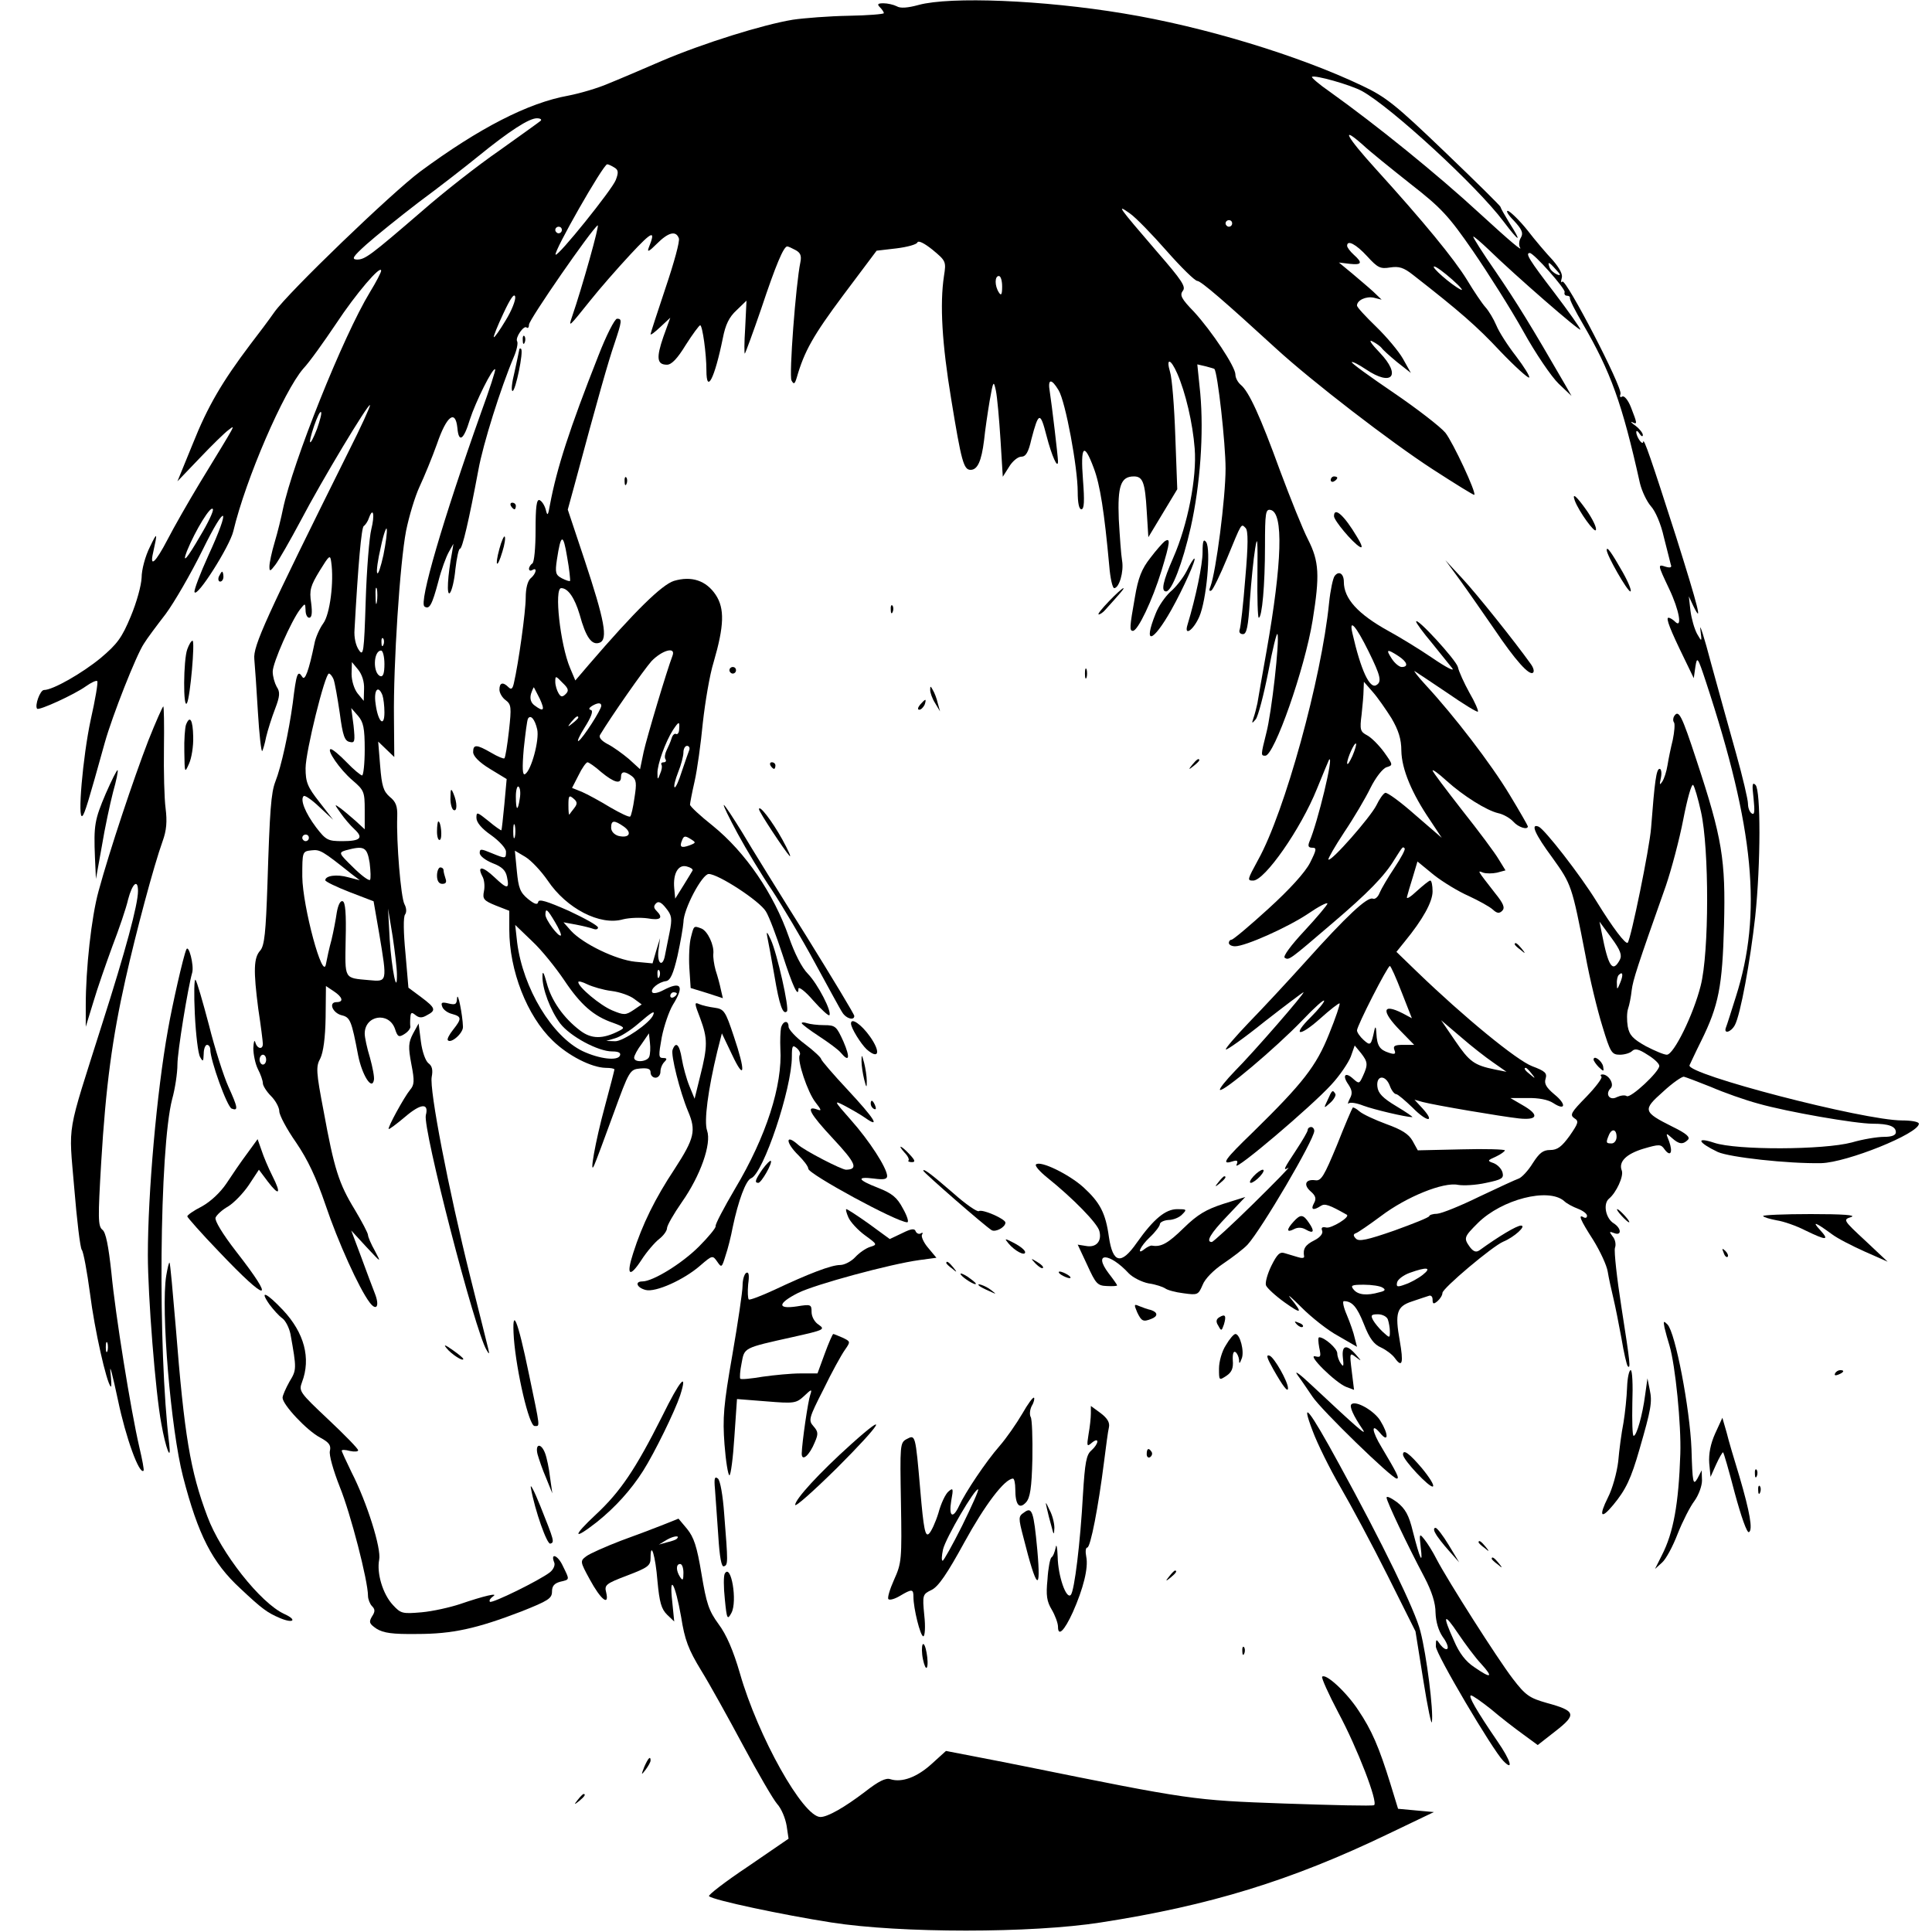 <?xml version="1.0" standalone="no"?>
<!DOCTYPE svg PUBLIC "-//W3C//DTD SVG 20010904//EN"
 "http://www.w3.org/TR/2001/REC-SVG-20010904/DTD/svg10.dtd">
<svg version="1.0" xmlns="http://www.w3.org/2000/svg"
 width="588pt" height="588pt" viewBox="0 0 588 588"
 preserveAspectRatio="xMidYMid meet">

<g transform="translate(0,588) scale(0.1,-0.1)"
fill="#000000" stroke="none">
<path d="M2796 5865 c-33 -9 -56 -11 -67 -4 -10 5 -28 9 -40 9 -18 0 -20 -3
-11 -12 7 -7 12 -15 12 -18 0 -3 -48 -7 -107 -8 -59 -1 -136 -7 -170 -12 -91
-15 -271 -71 -398 -125 -60 -26 -135 -58 -165 -70 -30 -13 -84 -29 -120 -36
-123 -22 -272 -99 -451 -231 -86 -64 -400 -366 -444 -428 -16 -23 -49 -67 -73
-98 -86 -114 -130 -189 -175 -302 l-47 -115 68 71 c37 39 76 77 87 85 22 16
30 31 -87 -161 -35 -58 -79 -135 -98 -172 -37 -71 -55 -87 -44 -40 14 63 13
65 -10 17 -14 -28 -25 -69 -25 -93 -1 -24 -15 -75 -33 -118 -27 -65 -41 -84
-92 -127 -56 -46 -145 -97 -172 -97 -12 0 -29 -48 -21 -57 6 -6 113 43 148 68
17 12 32 19 35 16 3 -3 -6 -56 -20 -118 -24 -112 -41 -308 -25 -292 7 7 18 43
68 223 23 82 96 267 119 301 9 15 39 55 66 90 26 35 77 123 112 194 73 149 88
136 18 -16 -25 -55 -44 -105 -42 -111 7 -19 107 139 118 185 38 160 154 427
213 495 19 20 63 82 100 137 60 91 137 181 137 161 0 -5 -15 -34 -34 -65 -82
-135 -235 -518 -265 -661 -5 -25 -16 -70 -25 -100 -9 -30 -16 -63 -16 -74 0
-16 2 -16 18 5 10 13 45 74 77 134 65 124 206 358 211 352 2 -2 -27 -66 -66
-143 -252 -507 -290 -590 -286 -630 2 -21 7 -94 11 -162 4 -67 10 -120 13
-118 2 3 8 22 12 43 5 21 17 59 27 85 15 39 16 52 5 68 -6 11 -12 31 -12 46 0
27 57 155 83 189 16 20 16 20 17 -2 0 -13 5 -23 11 -23 8 0 10 14 6 45 -6 39
-2 52 26 98 29 47 32 50 35 27 9 -61 -4 -160 -24 -187 -11 -15 -24 -44 -27
-62 -17 -82 -29 -115 -37 -101 -14 22 -18 11 -29 -80 -12 -88 -35 -194 -53
-239 -13 -34 -17 -86 -24 -311 -5 -148 -9 -188 -22 -203 -20 -22 -21 -61 -6
-177 8 -52 14 -101 14 -107 0 -19 -18 -15 -23 5 -3 9 -5 1 -6 -18 0 -19 6 -48
14 -64 8 -15 15 -35 15 -43 0 -7 11 -25 25 -39 14 -14 25 -35 25 -46 0 -12 23
-55 51 -95 36 -53 61 -106 90 -191 37 -110 102 -254 134 -296 21 -28 31 -11
16 27 -7 18 -26 68 -42 112 l-30 80 46 -50 c46 -49 46 -50 26 -12 -12 21 -21
43 -21 48 0 6 -18 40 -40 77 -49 80 -63 125 -95 300 -23 120 -24 136 -10 161
9 19 15 62 16 124 l1 96 24 -16 c27 -18 31 -33 8 -33 -25 0 -12 -33 16 -40 26
-6 30 -17 50 -122 12 -60 42 -108 48 -75 2 8 -4 39 -12 68 -9 29 -16 62 -16
73 0 56 73 68 92 15 8 -25 12 -27 29 -16 10 6 18 16 18 22 -1 5 -1 18 0 29 1
15 4 16 15 7 11 -9 20 -10 35 -1 29 15 27 22 -17 55 l-39 29 -9 105 c-6 62 -7
111 -1 118 5 7 4 20 -2 31 -11 20 -25 190 -22 267 1 31 -4 45 -23 60 -19 17
-24 32 -29 94 l-6 74 25 -24 24 -23 -1 120 c-2 161 18 471 37 569 9 44 27 104
41 134 14 30 38 88 53 130 29 85 56 106 62 49 4 -47 19 -38 38 25 17 53 70
160 77 153 2 -2 -17 -61 -43 -132 -116 -326 -190 -579 -172 -590 15 -10 23 5
42 76 9 36 24 76 32 90 l14 25 -4 -25 c-14 -74 -17 -134 -7 -125 6 6 14 39 17
73 4 34 10 62 14 62 7 0 27 85 56 240 14 78 68 250 108 344 9 21 13 42 10 47
-7 11 21 51 29 42 4 -3 7 1 7 9 0 15 191 291 209 302 7 5 -47 -188 -78 -278
-12 -35 -9 -31 56 50 27 34 82 97 122 140 67 72 78 76 55 19 -5 -14 2 -10 25
13 35 35 58 41 67 17 4 -8 -15 -76 -40 -150 -25 -75 -46 -139 -46 -142 0 -4
13 6 30 22 l30 28 -21 -58 c-22 -64 -20 -85 11 -85 14 0 32 19 57 60 21 33 41
60 44 60 7 0 19 -87 19 -137 0 -74 25 -25 50 98 8 41 19 64 42 85 l30 29 -4
-83 c-3 -45 -3 -80 -1 -78 2 2 25 64 50 137 44 132 68 189 79 189 3 0 14 -5
25 -11 15 -8 19 -17 15 -37 -14 -67 -35 -345 -27 -360 7 -13 10 -11 16 9 23
80 50 128 141 250 l102 136 60 7 c33 4 62 12 64 18 3 7 21 -2 46 -22 41 -34
42 -36 35 -80 -13 -86 -6 -206 22 -375 31 -190 38 -215 59 -215 21 0 33 26 41
90 3 30 11 84 17 120 11 62 12 63 19 31 4 -19 10 -86 14 -149 l7 -113 19 30
c10 17 27 31 37 31 14 0 22 13 31 53 22 84 27 85 46 11 16 -62 35 -104 35 -78
0 14 -19 174 -25 212 -7 40 5 41 27 4 21 -35 58 -235 58 -309 0 -33 4 -53 11
-53 9 0 10 25 5 90 -8 104 3 116 33 35 19 -50 32 -133 47 -297 3 -38 10 -68
15 -68 15 0 30 50 24 84 -3 17 -7 74 -10 126 -4 101 6 130 46 130 27 0 34 -18
39 -105 l5 -80 44 73 44 73 -6 162 c-3 89 -10 177 -16 195 -13 44 2 41 22 -5
25 -57 47 -150 53 -228 7 -88 -21 -232 -65 -332 -32 -73 -38 -103 -22 -103 17
0 50 85 75 195 29 130 40 286 29 408 l-9 88 26 -6 c14 -4 26 -7 26 -8 10 -11
34 -227 34 -303 0 -89 -29 -314 -46 -359 -5 -11 -4 -16 3 -12 5 3 27 48 48 99
45 109 42 105 56 91 8 -8 8 -51 -1 -153 -6 -78 -14 -148 -17 -156 -3 -8 1 -14
10 -14 11 0 16 22 21 103 4 56 11 127 16 157 7 44 8 27 7 -78 -1 -72 1 -132 4
-132 10 0 19 99 19 218 0 102 2 113 17 110 40 -8 35 -161 -12 -428 -13 -74
-26 -146 -28 -160 -3 -14 -8 -34 -12 -45 -6 -18 -5 -18 7 -4 7 9 24 73 38 144
13 70 26 122 28 115 7 -19 -18 -241 -34 -301 -17 -68 -17 -69 -3 -69 27 0 120
264 144 412 22 137 20 179 -14 246 -16 31 -54 126 -85 209 -60 165 -95 242
-120 262 -9 8 -16 21 -16 31 0 24 -72 132 -126 191 -39 40 -44 51 -34 64 10
12 -3 32 -77 117 -123 143 -125 147 -85 119 19 -13 69 -65 113 -115 44 -50 86
-91 93 -91 11 0 85 -64 240 -206 108 -99 348 -284 476 -367 68 -44 126 -80
127 -78 7 6 -65 160 -88 189 -15 18 -86 73 -158 122 -72 49 -129 90 -127 93 3
2 22 -8 43 -22 80 -54 109 -19 42 51 -26 27 -35 41 -22 34 12 -6 24 -15 28
-20 3 -5 24 -24 47 -43 l42 -33 -24 43 c-13 23 -50 67 -82 98 -32 31 -58 59
-58 64 0 16 27 29 51 24 l24 -6 -25 24 c-14 13 -44 38 -65 56 l-40 33 33 -4
c37 -4 40 3 12 28 -11 10 -20 22 -20 27 0 19 27 5 61 -32 32 -35 40 -39 70
-34 27 4 41 0 70 -23 141 -110 194 -156 265 -232 45 -47 85 -83 88 -80 3 3
-15 32 -40 65 -25 32 -52 74 -60 94 -8 19 -23 44 -33 55 -10 11 -35 48 -56 83
-40 65 -132 177 -278 338 -89 98 -109 135 -39 73 20 -19 86 -72 144 -118 95
-74 117 -98 191 -205 46 -67 115 -176 153 -244 37 -67 86 -139 108 -160 l39
-37 -20 35 c-104 180 -146 248 -210 342 -41 59 -72 108 -69 108 3 0 24 -18 46
-39 81 -79 280 -252 280 -244 0 4 -36 55 -80 113 -75 98 -89 120 -74 120 12 0
109 -109 106 -119 -2 -6 1 -11 7 -11 6 0 10 -3 9 -7 -1 -5 16 -39 39 -78 85
-146 120 -242 174 -485 6 -25 21 -56 33 -70 14 -15 31 -54 40 -95 10 -38 19
-76 21 -83 4 -9 -1 -11 -15 -7 -25 8 -26 9 10 -67 31 -65 41 -123 18 -100 -7
7 -16 12 -20 12 -9 0 5 -36 48 -124 l29 -60 5 35 c5 32 7 30 32 -46 147 -446
172 -705 91 -959 -14 -44 -27 -86 -30 -93 -8 -21 15 -15 27 7 17 31 47 195 62
330 17 161 17 385 1 401 -10 10 -11 1 -6 -41 4 -39 3 -51 -5 -46 -7 4 -12 17
-12 30 0 12 -16 81 -36 152 -20 71 -54 194 -76 274 -21 80 -36 127 -33 105 5
-40 5 -40 -10 -14 -8 15 -17 46 -20 70 l-5 44 14 -30 c29 -59 15 -4 -53 212
-75 234 -99 304 -100 288 -2 -12 -21 16 -21 30 0 6 5 3 10 -5 5 -8 10 -10 10
-4 0 6 -10 19 -22 28 -13 9 -17 14 -10 11 16 -8 15 -4 -4 45 -9 23 -21 37 -27
33 -6 -4 -8 0 -5 8 7 19 -166 352 -177 342 -4 -5 -5 0 -2 10 4 11 -5 29 -27
55 -19 20 -54 61 -77 91 -24 30 -51 56 -59 59 -8 2 -1 -11 17 -29 25 -27 30
-38 22 -52 -6 -9 -7 -23 -3 -30 9 -14 -26 15 -122 103 -129 119 -313 268 -457
371 -32 22 -56 43 -54 45 7 7 117 -24 152 -43 89 -49 350 -289 431 -397 49
-65 58 -67 17 -3 -14 23 -26 44 -26 47 0 3 -76 78 -170 168 -149 143 -179 167
-251 201 -193 92 -482 180 -726 220 -246 41 -528 52 -624 26z m-1151 -353 c-6
-5 -62 -45 -125 -90 -64 -44 -170 -127 -235 -184 -159 -137 -174 -148 -199
-148 -17 1 -12 9 29 46 28 25 100 83 160 129 61 45 142 108 180 139 96 78 155
116 179 116 11 0 16 -4 11 -8z m225 -142 c12 -7 13 -15 4 -38 -11 -29 -176
-234 -183 -227 -7 8 145 275 157 275 4 0 14 -5 22 -10z m1880 -170 c0 -5 -4
-10 -10 -10 -5 0 -10 5 -10 10 0 6 5 10 10 10 6 0 10 -4 10 -10z m-2040 -20
c0 -5 -4 -10 -10 -10 -5 0 -10 5 -10 10 0 6 5 10 10 10 6 0 10 -4 10 -10z
m3025 -120 c16 -17 16 -20 3 -15 -9 4 -19 13 -22 21 -7 19 -2 18 19 -6z m-315
-31 c25 -22 36 -36 25 -30 -28 14 -92 70 -80 70 6 0 30 -18 55 -40z m-1370
-21 c0 -25 -3 -29 -10 -18 -13 20 -13 50 0 50 6 0 10 -15 10 -32z m-1511 -103
c-18 -30 -34 -53 -36 -51 -2 1 11 34 29 72 21 45 33 63 36 51 2 -10 -11 -43
-29 -72z m-574 -330 c-23 -59 -30 -53 -9 9 9 26 18 45 21 42 3 -3 -3 -25 -12
-51z m-355 -325 c-41 -71 -57 -89 -41 -47 26 64 74 142 79 127 2 -6 -15 -42
-38 -80z m520 19 c-6 -24 -14 -122 -17 -217 -5 -159 -7 -171 -21 -150 -9 13
-15 38 -13 62 11 199 21 310 28 315 5 3 13 15 16 25 13 35 18 9 7 -35z m37
-78 c-8 -36 -16 -61 -19 -55 -3 5 2 41 11 79 8 39 17 63 18 55 2 -8 -3 -44
-10 -79z m-20 -143 c-2 -13 -4 -5 -4 17 -1 22 1 32 4 23 2 -10 2 -28 0 -40z
m20 -130 c-3 -8 -6 -5 -6 6 -1 11 2 17 5 13 3 -3 4 -12 1 -19z m3 -59 c0 -28
-4 -39 -12 -37 -24 8 -22 78 2 78 5 0 10 -18 10 -41z m-62 -76 l-1 -36 -19 23
c-10 13 -18 38 -18 59 l1 36 19 -23 c12 -15 19 -37 18 -59z m-93 30 c4 -10 12
-56 19 -103 9 -69 15 -85 30 -88 16 -4 17 1 12 50 l-7 53 21 -24 c16 -19 20
-37 20 -102 0 -43 -4 -79 -8 -79 -4 0 -26 18 -47 40 -21 22 -43 40 -48 40 -15
0 27 -62 66 -95 35 -30 37 -35 37 -90 l0 -59 -27 25 c-16 14 -37 32 -48 40
-18 13 -18 12 2 -16 11 -16 30 -38 42 -49 28 -26 18 -36 -37 -36 -44 0 -50 3
-80 42 -33 44 -49 84 -38 95 3 4 25 -11 48 -33 l42 -39 -42 54 c-36 46 -42 60
-42 103 0 50 59 288 71 288 4 0 10 -8 14 -17z m149 -49 c3 -9 6 -32 6 -52 0
-48 -20 -29 -27 27 -6 41 8 58 21 25z m-224 -434 c0 -5 -4 -10 -10 -10 -5 0
-10 5 -10 10 0 6 5 10 10 10 6 0 10 -4 10 -10z m130 -110 l25 -19 -35 9 c-35
10 -70 5 -70 -9 0 -4 33 -20 74 -36 l73 -28 17 -98 c25 -150 25 -147 -31 -142
-77 7 -73 1 -71 124 2 78 -1 114 -9 116 -7 3 -14 -11 -18 -34 -3 -21 -10 -58
-16 -83 -7 -25 -14 -58 -17 -74 -9 -55 -71 175 -72 266 0 76 0 77 28 80 26 3
33 -1 122 -72z m55 34 c3 -25 4 -49 1 -52 -4 -3 -27 14 -52 39 -43 42 -44 44
-22 51 56 15 65 11 73 -38z m83 -339 c1 -69 -16 15 -22 106 l-5 94 14 -85 c7
-47 13 -98 13 -115z m-398 -260 c0 -8 -4 -15 -10 -15 -5 0 -10 7 -10 15 0 8 5
15 10 15 6 0 10 -7 10 -15z"/>
<path d="M1821 4797 c-88 -223 -126 -341 -147 -452 -6 -35 -8 -37 -13 -16 -4
14 -12 26 -19 29 -9 3 -12 -21 -12 -92 0 -52 -4 -98 -10 -101 -5 -3 -10 -11
-10 -16 0 -6 5 -7 10 -4 16 10 12 -11 -5 -25 -9 -8 -15 -30 -15 -59 0 -42 -22
-200 -36 -260 -4 -18 -8 -21 -17 -12 -16 16 -27 14 -27 -8 0 -10 9 -25 19 -32
17 -13 18 -21 10 -93 -5 -44 -11 -82 -14 -84 -2 -2 -20 5 -40 17 -45 26 -55
26 -55 2 0 -12 18 -31 51 -51 l51 -31 -7 -77 c-4 -42 -8 -78 -9 -79 -1 -1 -19
11 -39 28 -35 28 -37 29 -37 10 0 -14 16 -33 45 -53 25 -18 45 -40 45 -50 0
-22 -1 -22 -45 -4 -31 13 -35 13 -35 0 0 -9 17 -22 39 -31 29 -11 40 -22 44
-42 8 -38 1 -38 -38 -1 -36 34 -54 36 -37 3 6 -10 8 -30 5 -45 -5 -24 -1 -29
36 -44 l41 -16 0 -57 c0 -125 54 -263 132 -338 47 -46 118 -82 161 -83 15 0
27 -2 27 -5 0 -2 -13 -53 -29 -112 -29 -106 -49 -219 -32 -178 5 11 31 81 58
155 48 132 50 135 81 138 24 2 32 -1 32 -12 0 -9 7 -16 15 -16 8 0 15 8 15 18
0 10 5 23 12 30 9 9 8 12 -4 12 -14 0 -14 7 -4 63 7 35 22 79 34 99 36 58 25
73 -30 44 -15 -8 -30 -11 -33 -6 -6 10 19 31 42 34 13 2 22 21 35 77 9 41 17
87 18 102 0 40 57 147 77 147 29 0 155 -82 174 -114 10 -16 32 -75 50 -130 32
-99 49 -135 49 -105 1 7 21 -8 45 -36 24 -27 46 -47 49 -45 9 10 -35 95 -65
126 -19 19 -41 63 -58 112 -46 132 -132 258 -232 339 -38 30 -69 59 -69 64 0
4 6 36 14 71 8 35 19 115 25 178 7 63 21 147 33 185 32 110 34 163 6 205 -29
43 -73 58 -127 42 -37 -12 -118 -91 -259 -255 l-41 -48 -16 38 c-30 71 -49
243 -27 243 21 0 41 -30 56 -80 19 -70 37 -95 61 -86 26 10 15 68 -46 252
l-51 153 20 73 c72 268 104 380 122 432 23 69 24 76 8 76 -7 0 -33 -51 -57
-113z m-86 -685 c-2 -2 -13 2 -25 8 -19 10 -21 17 -15 57 12 79 19 81 31 8 7
-38 10 -71 9 -73z m312 -227 c-17 -44 -78 -248 -88 -293 l-11 -53 -34 31 c-19
16 -48 37 -64 45 -19 10 -28 20 -24 28 35 58 133 198 157 225 32 33 74 45 64
17z m-325 -117 c-10 -10 -15 -10 -22 2 -5 8 -10 24 -10 35 0 19 1 19 22 -3 18
-17 20 -24 10 -34z m-79 -15 c16 -35 12 -41 -16 -20 -11 8 -15 20 -11 35 4 12
8 21 9 20 1 -2 9 -18 18 -35z m187 -21 c0 -12 -56 -99 -69 -107 -6 -3 2 15 19
42 19 30 26 49 19 52 -8 2 -7 6 2 12 18 11 29 11 29 1z m-195 -72 c7 -32 -18
-125 -37 -136 -8 -5 -9 18 -4 77 5 46 10 87 13 92 8 13 21 -2 28 -33z m125 36
c0 -2 -8 -10 -17 -17 -16 -13 -17 -12 -4 4 13 16 21 21 21 13z m307 -35 c0
-11 -5 -17 -9 -15 -5 3 -11 -3 -14 -13 -3 -10 -10 -26 -15 -36 -5 -10 -7 -22
-4 -27 4 -6 1 -10 -5 -10 -6 0 -9 -3 -7 -7 3 -5 1 -17 -4 -28 -7 -19 -8 -19
-8 2 -1 25 24 95 47 131 18 27 21 28 19 3z m31 -63 c-3 -7 -13 -37 -23 -66 -9
-29 -19 -51 -22 -48 -3 3 2 23 11 46 9 22 16 49 16 60 0 11 5 20 11 20 6 0 9
-6 7 -12z m-268 -68 c39 -32 60 -38 60 -15 0 18 11 19 33 3 14 -11 15 -22 8
-66 -4 -29 -10 -55 -13 -57 -3 -3 -30 10 -61 28 -31 19 -70 40 -86 47 l-30 12
20 39 c10 21 23 39 27 39 4 0 23 -13 42 -30z m-248 -80 c-6 -41 -12 -38 -12 6
0 19 4 33 8 30 5 -3 7 -19 4 -36z m166 -29 c-7 -9 -14 -18 -15 -20 -2 -2 -3
10 -3 29 0 28 2 31 15 20 12 -10 13 -16 3 -29z m-181 -88 c-3 -10 -5 -2 -5 17
0 19 2 27 5 18 2 -10 2 -26 0 -35z m332 31 c26 -19 16 -36 -17 -28 -13 4 -22
14 -22 25 0 23 9 24 39 3z m199 -57 c-25 -9 -31 -5 -22 16 5 13 9 14 25 4 18
-11 18 -12 -3 -20z m-431 -107 c57 -85 159 -138 229 -118 20 5 53 6 75 3 39
-7 49 1 27 23 -9 9 -9 15 -1 23 7 7 16 3 30 -15 18 -22 19 -32 11 -73 -5 -26
-12 -58 -14 -70 -7 -39 -25 -26 -20 15 l5 37 -12 -39 -11 -38 -53 5 c-58 6
-158 54 -195 94 l-23 26 38 -7 c21 -4 45 -10 53 -13 8 -3 14 -1 14 4 0 6 -40
28 -89 51 -66 29 -91 37 -93 27 -2 -10 -11 -7 -31 9 -24 20 -29 33 -34 85 l-6
62 32 -19 c18 -11 48 -43 68 -72z m441 31 c-2 -3 -14 -24 -28 -46 l-25 -40 -3
32 c-4 44 12 73 38 66 12 -3 19 -8 18 -12z m-419 -157 c12 -20 20 -38 18 -41
-7 -6 -47 48 -47 63 0 22 6 17 29 -22z m28 -177 c50 -75 90 -110 149 -130 35
-13 37 -15 19 -24 -50 -26 -85 -26 -120 1 -50 38 -87 91 -101 144 -9 33 -13
39 -13 21 -1 -38 24 -104 54 -144 30 -39 115 -85 158 -85 19 0 27 -4 24 -12
-6 -18 -63 -11 -114 13 -93 45 -181 191 -199 330 l-6 54 52 -50 c29 -27 72
-81 97 -118z m290 11 c-3 -8 -6 -5 -6 6 -1 11 2 17 5 13 3 -3 4 -12 1 -19z
m-146 -44 c25 -3 56 -14 69 -24 l23 -17 -25 -17 c-24 -16 -29 -16 -65 -1 -36
15 -103 71 -103 86 0 4 12 1 28 -7 15 -7 48 -17 73 -20z m199 -8 c0 -3 -4 -8
-10 -11 -5 -3 -10 -1 -10 4 0 6 5 11 10 11 6 0 10 -2 10 -4z m-72 -65 c-9 -24
-92 -81 -116 -80 l-27 1 27 8 c15 4 47 24 70 44 43 37 52 42 46 27z m-12 -127
c-6 -16 -46 -19 -46 -3 0 6 10 25 23 42 l22 32 3 -28 c2 -16 1 -35 -2 -43z"/>
<path d="M1591 4844 c0 -11 3 -14 6 -6 3 7 2 16 -1 19 -3 4 -6 -2 -5 -13z"/>
<path d="M1580 4814 c-1 -5 -7 -35 -14 -66 -8 -32 -11 -58 -6 -58 9 0 34 120
26 128 -3 3 -6 1 -6 -4z"/>
<path d="M1901 4414 c0 -11 3 -14 6 -6 3 7 2 16 -1 19 -3 4 -6 -2 -5 -13z"/>
<path d="M4050 4419 c0 -5 5 -7 10 -4 6 3 10 8 10 11 0 2 -4 4 -10 4 -5 0 -10
-5 -10 -11z"/>
<path d="M4793 4356 c13 -34 61 -100 64 -89 3 7 -10 33 -27 58 -31 44 -47 59
-37 31z"/>
<path d="M1555 4340 c3 -5 8 -10 11 -10 2 0 4 5 4 10 0 6 -5 10 -11 10 -5 0
-7 -4 -4 -10z"/>
<path d="M4060 4309 c0 -13 56 -80 78 -93 10 -6 8 4 -8 30 -39 66 -70 93 -70
63z"/>
<path d="M1520 4210 c-15 -55 -7 -63 9 -9 7 22 10 43 7 46 -2 3 -10 -14 -16
-37z"/>
<path d="M3544 4232 c-5 -4 -25 -26 -43 -50 -26 -33 -37 -60 -47 -120 -16 -91
-17 -102 -6 -102 15 0 59 92 87 183 27 89 28 102 9 89z"/>
<path d="M3660 4199 c0 -37 -20 -135 -46 -221 -11 -36 18 -16 36 25 22 50 36
205 21 227 -8 11 -11 4 -11 -31z"/>
<path d="M4890 4206 c0 -16 63 -126 72 -126 5 0 -5 26 -23 58 -34 60 -49 81
-49 68z"/>
<path d="M3611 4141 c-11 -21 -33 -49 -49 -62 -15 -14 -36 -43 -45 -67 -39
-97 -9 -89 48 12 37 66 77 156 70 156 -3 0 -13 -17 -24 -39z"/>
<path d="M4443 4115 c24 -33 71 -101 105 -150 64 -95 107 -143 118 -132 4 4 1
15 -7 26 -50 70 -166 215 -209 261 l-51 55 44 -60z"/>
<path d="M666 4125 c-3 -8 -1 -15 4 -15 6 0 10 7 10 15 0 8 -2 15 -4 15 -2 0
-6 -7 -10 -15z"/>
<path d="M4062 4127 c-5 -6 -13 -43 -17 -82 -23 -230 -135 -637 -216 -782 -33
-61 -34 -63 -15 -63 35 0 145 157 194 279 19 47 36 87 37 89 16 18 -35 -193
-60 -250 -5 -13 -3 -18 9 -18 14 0 13 -6 -7 -46 -15 -29 -61 -80 -127 -140
-57 -52 -107 -94 -112 -94 -4 0 -8 -4 -8 -10 0 -5 8 -10 19 -10 31 0 159 57
222 99 32 22 59 36 59 31 0 -4 -32 -42 -70 -83 -42 -45 -66 -78 -60 -82 13 -8
13 -8 145 105 107 91 159 144 189 194 26 41 25 40 31 34 3 -3 -11 -29 -31 -59
-20 -30 -40 -64 -45 -76 -5 -13 -14 -21 -21 -18 -17 6 -81 -54 -203 -190 -54
-60 -133 -145 -174 -187 -41 -43 -73 -80 -70 -82 2 -3 56 35 118 85 63 49 116
89 118 89 7 0 -154 -185 -208 -239 -28 -29 -49 -55 -46 -58 9 -8 169 127 250
211 37 39 67 66 67 60 0 -5 -18 -27 -40 -49 -59 -58 -37 -63 28 -5 30 27 57
48 59 46 2 -2 -12 -44 -32 -93 -39 -98 -80 -150 -232 -299 -85 -82 -98 -100
-63 -89 16 5 19 3 13 -11 -8 -22 228 178 289 245 26 28 52 67 59 85 l12 34 19
-23 c21 -27 22 -35 6 -70 -11 -24 -12 -24 -30 -8 -24 22 -34 10 -14 -18 11
-17 13 -27 4 -43 -6 -12 -7 -18 -3 -14 4 4 24 1 44 -7 32 -12 130 -35 149 -35
4 0 -18 15 -48 33 -42 25 -56 40 -58 60 -4 35 25 37 38 2 5 -14 14 -25 19 -25
5 0 27 -19 50 -41 44 -45 71 -47 30 -2 l-24 26 25 -7 c38 -10 239 -44 293 -50
58 -6 63 11 10 41 l-36 21 52 0 c33 1 63 -5 78 -15 38 -25 41 -4 4 26 -25 21
-32 33 -27 48 5 17 -1 23 -41 38 -47 18 -207 149 -351 288 l-62 60 25 31 c55
67 85 121 85 153 0 18 -3 33 -7 33 -4 0 -22 -15 -41 -32 -19 -18 -32 -26 -30
-18 2 8 10 36 18 61 l14 47 50 -41 c28 -22 76 -51 106 -64 30 -14 63 -32 73
-41 13 -12 20 -13 29 -4 9 9 4 22 -22 54 -56 72 -54 69 -36 62 9 -3 28 -3 42
0 l26 7 -21 34 c-11 19 -61 86 -111 149 -49 63 -90 117 -90 121 0 4 18 -9 41
-30 53 -48 124 -92 159 -100 15 -3 36 -15 46 -26 15 -17 44 -26 44 -14 0 2
-25 46 -56 97 -56 93 -168 239 -254 332 -25 27 -40 47 -34 43 5 -3 50 -33 99
-66 49 -34 90 -59 93 -57 2 3 -9 29 -26 58 -16 29 -32 64 -35 78 -6 22 -127
154 -127 138 0 -4 21 -33 48 -65 26 -32 54 -67 62 -77 8 -11 -19 3 -60 31 -41
28 -102 65 -135 83 -92 51 -135 98 -135 149 0 25 -15 35 -28 18z m103 -229
c37 -75 41 -93 24 -103 -20 -13 -47 44 -73 158 -11 47 11 22 49 -55z m90 -14
c28 -18 33 -34 11 -34 -7 0 -21 11 -30 25 -19 29 -15 31 19 9z m-20 -190 c21
-36 30 -63 30 -99 1 -56 32 -130 88 -212 l35 -53 -81 70 c-44 39 -85 69 -91
67 -6 -2 -18 -19 -27 -38 -18 -36 -138 -173 -146 -165 -2 2 19 39 48 83 29 43
65 104 80 135 16 32 37 59 49 63 20 6 20 7 -7 45 -16 22 -39 45 -52 52 -21 11
-23 17 -17 63 3 27 6 61 6 75 l1 25 27 -31 c15 -17 40 -53 57 -80z m-119 -115
c-9 -19 -15 -29 -16 -22 0 15 22 64 27 60 2 -2 -3 -19 -11 -38z m150 -719 l31
-79 -28 15 c-63 32 -66 7 -7 -53 l42 -43 -33 0 c-26 0 -32 -3 -27 -16 5 -12 1
-14 -17 -8 -28 9 -36 21 -38 59 -1 20 -3 23 -6 10 -10 -47 -12 -49 -33 -30
-11 10 -20 23 -20 29 0 14 93 196 100 196 3 0 19 -36 36 -80z m279 -214 l40
-28 -35 7 c-64 13 -78 24 -121 87 l-43 63 60 -51 c32 -28 77 -63 99 -78z m116
-33 c13 -16 12 -17 -3 -4 -17 13 -22 21 -14 21 2 0 10 -8 17 -17z"/>
<path d="M3375 4050 c-21 -22 -36 -40 -31 -40 4 0 13 6 19 13 46 51 60 67 56
67 -3 0 -23 -18 -44 -40z"/>
<path d="M2711 4024 c0 -11 3 -14 6 -6 3 7 2 16 -1 19 -3 4 -6 -2 -5 -13z"/>
<path d="M570 3904 c-12 -32 -13 -185 -1 -164 10 18 25 190 17 190 -4 0 -11
-12 -16 -26z"/>
<path d="M2220 3840 c0 -5 5 -10 10 -10 6 0 10 5 10 10 0 6 -4 10 -10 10 -5 0
-10 -4 -10 -10z"/>
<path d="M3302 3830 c0 -14 2 -19 5 -12 2 6 2 18 0 25 -3 6 -5 1 -5 -13z"/>
<path d="M2831 3780 c0 -8 6 -26 15 -40 l15 -25 -7 25 c-3 14 -10 32 -15 40
-7 13 -8 13 -8 0z"/>
<path d="M2800 3735 c-7 -9 -8 -15 -2 -15 5 0 12 7 16 15 3 8 4 15 2 15 -2 0
-9 -7 -16 -15z"/>
<path d="M451 3625 c-44 -114 -117 -332 -151 -457 -22 -80 -39 -237 -39 -348
l0 -65 23 75 c12 41 39 118 58 170 20 52 42 116 48 143 13 49 30 63 30 25 0
-41 -38 -182 -109 -404 -110 -348 -102 -297 -85 -500 8 -97 18 -182 23 -188 5
-6 16 -66 25 -133 14 -111 50 -270 63 -283 3 -3 2 18 -1 45 -3 28 7 -11 23
-86 24 -115 65 -228 78 -215 2 2 -4 34 -13 72 -26 112 -73 404 -85 531 -9 83
-17 122 -27 130 -14 11 -14 35 -4 205 14 234 34 380 74 558 32 143 86 345 113
420 12 33 14 60 9 100 -4 30 -6 112 -5 183 1 70 0 127 -2 127 -2 0 -23 -47
-46 -105z m-124 -1857 c-3 -7 -5 -2 -5 12 0 14 2 19 5 13 2 -7 2 -19 0 -25z"/>
<path d="M5095 3700 c-3 -5 -4 -14 0 -19 3 -5 1 -29 -4 -53 -6 -24 -13 -58
-16 -77 -3 -19 -10 -41 -16 -50 -8 -12 -9 -10 -4 12 3 15 1 27 -4 27 -10 0
-15 -37 -26 -180 -5 -63 -61 -336 -71 -349 -6 -7 -46 46 -94 124 -51 83 -159
221 -177 229 -26 11 -12 -22 42 -95 58 -81 59 -84 100 -295 13 -72 37 -170 52
-218 24 -79 28 -86 53 -86 14 0 31 5 37 11 9 9 21 6 47 -11 20 -12 36 -27 36
-34 0 -18 -87 -99 -99 -92 -6 4 -19 2 -30 -3 -22 -12 -37 9 -19 27 12 12 -6
42 -25 42 -6 0 -7 -3 -3 -7 3 -4 -17 -31 -46 -61 -46 -47 -51 -55 -37 -65 15
-9 13 -15 -14 -54 -24 -33 -37 -43 -59 -43 -22 0 -33 -9 -53 -40 -14 -23 -34
-44 -43 -47 -9 -3 -63 -28 -120 -55 -57 -28 -114 -51 -128 -52 -13 0 -24 -4
-24 -7 0 -4 -48 -23 -106 -44 -83 -29 -108 -34 -117 -25 -9 9 -9 14 0 17 6 2
41 26 76 52 78 59 190 104 234 95 17 -3 55 -1 86 6 48 10 54 14 50 31 -3 12
-15 24 -27 29 -20 7 -20 8 7 20 15 7 27 16 27 19 0 3 -60 5 -132 3 l-133 -3
-16 29 c-12 21 -33 34 -80 51 -35 13 -72 30 -82 39 -9 8 -19 13 -20 11 -2 -2
-24 -53 -48 -114 -39 -94 -48 -110 -66 -107 -30 4 -37 -14 -14 -34 15 -13 18
-22 10 -36 -11 -20 -2 -23 21 -8 12 8 26 3 79 -27 11 -7 -47 -42 -62 -39 -13
3 -17 0 -13 -10 3 -8 -6 -20 -24 -29 -28 -14 -35 -26 -31 -49 1 -5 -7 -6 -19
-2 -11 3 -29 9 -40 12 -15 5 -23 -3 -41 -39 -12 -25 -19 -51 -16 -59 3 -8 29
-32 57 -52 52 -37 56 -34 17 14 -11 14 4 1 34 -29 30 -30 80 -70 112 -87 l57
-33 -7 27 c-3 15 -14 46 -24 70 -10 23 -14 42 -9 42 25 0 40 -17 61 -70 17
-44 31 -62 52 -71 15 -7 34 -21 42 -32 23 -32 27 -15 15 53 -15 84 -9 104 37
119 21 7 44 15 51 17 7 3 12 -2 12 -11 0 -14 3 -15 15 -5 8 7 15 18 15 25 0
14 152 142 185 156 34 14 72 49 54 49 -13 0 -68 -33 -126 -75 -10 -7 -18 -5
-29 9 -20 28 -19 31 24 74 73 72 214 108 262 67 8 -8 27 -18 43 -24 15 -6 27
-15 27 -21 0 -6 -4 -8 -10 -5 -18 11 -11 -7 29 -69 21 -34 41 -77 44 -96 3
-19 11 -55 17 -80 6 -25 17 -80 25 -124 7 -43 16 -81 19 -84 9 -9 8 6 -19 178
-14 89 -23 171 -20 182 4 10 1 26 -7 35 -11 15 -11 16 5 10 23 -9 22 15 -2 30
-24 15 -33 59 -14 75 22 18 45 68 39 85 -11 27 13 51 66 67 48 14 53 14 64 -2
18 -24 26 -10 14 24 -11 27 -10 27 8 11 22 -20 34 -21 49 -6 8 8 -4 19 -47 40
-90 45 -91 51 -29 106 29 27 58 47 64 46 5 -1 42 -15 82 -31 39 -17 104 -40
145 -51 88 -25 295 -61 348 -61 48 0 70 -8 70 -26 0 -9 -12 -14 -36 -14 -20 0
-64 -7 -98 -17 -86 -23 -351 -24 -419 -1 -57 19 -50 1 11 -28 35 -16 213 -36
315 -34 78 2 297 90 297 120 0 6 -23 10 -51 10 -117 0 -659 141 -647 168 2 4
17 37 35 73 54 109 65 167 70 354 5 198 -5 263 -84 502 -45 137 -54 155 -68
133z m82 -291 c25 -112 25 -428 -1 -529 -22 -88 -82 -210 -103 -210 -9 0 -37
12 -64 26 -39 22 -50 33 -55 60 -3 18 -3 42 1 54 4 11 9 37 11 56 4 32 17 72
104 318 17 50 41 140 53 202 12 62 25 109 30 105 4 -4 15 -41 24 -82z m-247
-450 c-22 -41 -35 -22 -55 81 l-7 35 36 -49 c28 -38 33 -53 26 -67z m1 -70
c-9 -22 -10 -22 -10 -3 -1 11 2 24 6 27 12 12 14 0 4 -24z m-11 -469 c0 -11
-7 -20 -15 -20 -17 0 -18 2 -9 24 9 23 24 20 24 -4z m-590 -420 c-14 -11 -38
-24 -53 -29 -24 -9 -28 -8 -25 6 2 9 19 22 38 29 53 19 69 17 40 -6z m-122
-39 c10 -6 8 -10 -10 -14 -38 -11 -65 -8 -78 8 -11 13 -6 15 31 15 24 0 50 -4
57 -9z m16 -97 c3 -9 6 -25 6 -36 0 -21 0 -21 -21 -2 -11 10 -25 27 -30 36 -8
15 -6 18 15 18 13 0 27 -7 30 -16z"/>
<path d="M566 3674 c-3 -9 -6 -46 -5 -82 1 -65 1 -66 14 -37 8 17 14 54 13 83
-1 51 -10 67 -22 36z"/>
<path d="M3629 3553 c-13 -16 -12 -17 4 -4 9 7 17 15 17 17 0 8 -8 3 -21 -13z"/>
<path d="M2345 3550 c3 -5 8 -10 11 -10 2 0 4 5 4 10 0 6 -5 10 -11 10 -5 0
-7 -4 -4 -10z"/>
<path d="M322 3465 c-34 -80 -37 -96 -33 -195 l3 -65 18 100 c9 55 25 129 34
164 10 35 16 65 14 67 -2 2 -18 -30 -36 -71z"/>
<path d="M1371 3453 c-1 -17 4 -35 9 -38 12 -7 12 22 0 50 -7 17 -9 15 -9 -12z"/>
<path d="M2245 3343 c26 -48 73 -126 105 -173 31 -47 90 -146 130 -220 40 -73
77 -142 84 -152 11 -18 36 -25 36 -10 0 5 -66 114 -146 243 -81 129 -169 271
-196 317 -28 45 -52 82 -55 82 -3 0 16 -39 42 -87z"/>
<path d="M2310 3417 c0 -8 78 -126 93 -142 6 -5 -4 17 -22 50 -31 56 -71 108
-71 92z"/>
<path d="M1330 3349 c0 -16 4 -28 9 -25 8 5 3 56 -5 56 -2 0 -4 -14 -4 -31z"/>
<path d="M1330 3215 c0 -16 6 -25 16 -25 11 0 14 5 10 16 -3 9 -6 20 -6 25 0
5 -4 9 -10 9 -5 0 -10 -11 -10 -25z"/>
<path d="M2103 3028 c-5 -18 -7 -60 -5 -94 l4 -61 49 -15 49 -16 -6 26 c-3 15
-10 41 -16 59 -5 18 -8 40 -7 50 3 26 -17 69 -36 77 -24 9 -23 9 -32 -26z"/>
<path d="M2335 3030 c3 -14 13 -68 22 -120 15 -90 26 -120 38 -108 8 8 -30
177 -49 218 -11 24 -14 27 -11 10z"/>
<path d="M4610 3006 c0 -2 8 -10 18 -17 15 -13 16 -12 3 4 -13 16 -21 21 -21
13z"/>
<path d="M567 2990 c-9 -20 -43 -170 -56 -245 -34 -189 -61 -497 -61 -685 0
-123 23 -418 41 -513 13 -74 31 -121 24 -62 -35 287 -30 899 9 1050 9 32 16
80 16 105 0 39 32 235 45 280 6 22 -11 88 -18 70z"/>
<path d="M593 2793 c3 -62 10 -120 16 -130 9 -16 10 -14 11 10 0 15 5 27 10
27 6 0 10 -7 10 -14 0 -33 51 -174 65 -180 21 -8 19 3 -10 67 -14 31 -41 115
-59 187 -19 72 -37 134 -41 138 -4 4 -5 -43 -2 -105z"/>
<path d="M1391 2842 c-1 -19 -5 -21 -26 -16 -20 5 -24 3 -19 -10 3 -9 17 -19
30 -22 29 -8 30 -14 3 -48 -12 -15 -19 -29 -16 -32 10 -11 47 22 46 41 -1 36
-16 111 -18 87z"/>
<path d="M2131 2781 c23 -62 23 -85 0 -176 l-17 -69 -16 39 c-9 22 -19 59 -23
83 -7 43 -18 54 -28 27 -6 -15 22 -127 47 -187 25 -59 20 -82 -41 -176 -59
-89 -98 -168 -126 -256 -22 -68 -11 -76 25 -21 16 25 41 54 54 64 13 10 24 25
24 33 0 8 20 43 45 79 57 81 91 178 77 218 -10 28 3 125 31 241 l14 55 31 -65
c39 -83 42 -52 5 57 -25 75 -29 82 -58 86 -16 2 -38 7 -47 11 -15 7 -15 3 3
-43z"/>
<path d="M2377 2752 c-2 -11 -3 -39 -2 -63 7 -112 -43 -268 -138 -427 -34 -58
-61 -109 -59 -114 1 -5 -22 -33 -51 -62 -52 -52 -140 -106 -172 -106 -24 0
-17 -19 10 -26 30 -8 117 31 167 75 36 31 37 31 51 11 13 -19 14 -18 25 18 7
20 17 60 22 87 17 81 40 143 56 149 37 14 124 273 124 370 0 33 2 37 15 26 8
-7 12 -16 9 -21 -9 -15 24 -114 48 -144 18 -23 19 -27 6 -22 -38 14 -23 -13
47 -88 70 -75 78 -94 40 -95 -14 0 -126 58 -146 76 -39 35 -39 7 1 -32 16 -16
30 -34 30 -41 0 -16 270 -163 301 -163 6 0 0 19 -13 42 -18 34 -33 46 -76 63
-62 24 -67 35 -12 28 30 -4 40 -2 40 8 -1 25 -54 107 -110 170 -53 60 -53 61
-20 44 19 -10 47 -26 63 -37 48 -34 29 -3 -53 85 -44 47 -80 89 -81 94 0 4
-22 25 -50 46 -27 20 -49 44 -49 52 0 21 -17 19 -23 -3z"/>
<path d="M2440 2766 c0 -3 24 -21 53 -40 29 -19 59 -41 66 -50 26 -31 29 -15
8 34 -21 46 -24 50 -59 50 -20 0 -43 3 -52 6 -9 3 -16 3 -16 0z"/>
<path d="M2590 2765 c0 -14 30 -62 48 -79 37 -32 43 -8 10 39 -27 38 -58 59
-58 40z"/>
<path d="M1257 2734 c-14 -27 -15 -40 -5 -93 10 -51 9 -63 -4 -78 -18 -22 -69
-115 -65 -119 1 -2 24 15 50 37 48 41 73 43 63 5 -10 -40 150 -659 185 -715 8
-14 9 -13 5 4 -3 11 -27 110 -55 220 -66 265 -125 570 -117 608 4 21 1 33 -10
41 -9 7 -19 35 -23 66 l-7 55 -17 -31z"/>
<path d="M2622 2650 c0 -14 4 -38 8 -55 7 -27 8 -27 8 -5 0 14 -4 39 -8 55 -7
27 -8 27 -8 5z"/>
<path d="M4850 2655 c0 -3 7 -14 16 -23 15 -14 16 -14 13 3 -4 17 -29 35 -29
20z"/>
<path d="M4041 2533 c-13 -27 -13 -28 8 -9 11 10 18 23 15 27 -8 13 -10 12
-23 -18z"/>
<path d="M2650 2521 c0 -6 4 -13 10 -16 6 -3 7 1 4 9 -7 18 -14 21 -14 7z"/>
<path d="M3980 2441 c0 -5 -16 -32 -35 -61 -37 -56 -42 -65 -24 -54 7 4 -42
-46 -107 -110 -65 -64 -122 -116 -126 -116 -19 0 -4 26 47 79 l55 58 -67 -21
c-52 -17 -78 -32 -120 -73 -48 -47 -69 -59 -97 -54 -4 1 -14 -4 -22 -10 -27
-22 -14 8 16 36 17 16 30 34 30 39 0 6 12 12 26 13 15 0 34 8 42 17 15 15 14
16 -15 16 -36 0 -72 -30 -123 -102 -48 -69 -73 -63 -85 17 -10 73 -27 105 -77
151 -44 40 -132 83 -145 70 -4 -4 11 -21 33 -39 80 -64 155 -141 160 -164 8
-31 -10 -51 -41 -45 l-25 4 29 -62 c26 -57 31 -63 60 -64 17 -1 31 0 31 2 0 2
-12 19 -26 37 -49 65 2 64 62 -1 12 -12 39 -26 60 -30 22 -3 44 -11 50 -15 6
-5 31 -12 56 -15 43 -6 45 -5 58 25 7 19 34 46 64 66 28 19 61 44 73 57 42 46
202 318 203 346 0 6 -4 12 -10 12 -5 0 -10 -4 -10 -9z"/>
<path d="M752 2369 c-18 -24 -46 -65 -63 -91 -19 -28 -48 -55 -75 -70 -24 -12
-44 -26 -44 -30 0 -3 43 -52 96 -107 151 -159 176 -158 52 1 -41 53 -65 93
-62 102 3 8 20 24 38 34 18 11 46 40 63 65 l31 47 27 -36 c35 -46 42 -38 14
17 -12 24 -27 59 -33 78 l-12 34 -32 -44z"/>
<path d="M2753 2372 c10 -10 15 -21 12 -24 -3 -2 2 -5 10 -5 12 0 10 6 -7 24
-25 27 -39 32 -15 5z"/>
<path d="M2321 2322 c-22 -32 -26 -42 -13 -42 9 0 44 61 38 67 -2 2 -13 -9
-25 -25z"/>
<path d="M2810 2317 c0 -5 188 -169 208 -181 12 -7 42 9 42 23 0 11 -70 42
-81 35 -5 -3 -40 21 -77 54 -67 58 -92 77 -92 69z"/>
<path d="M3815 2300 c-10 -11 -14 -20 -8 -20 5 0 18 9 28 20 10 11 14 20 8 20
-5 0 -18 -9 -28 -20z"/>
<path d="M3709 2283 c-13 -16 -12 -17 4 -4 16 13 21 21 13 21 -2 0 -10 -8 -17
-17z"/>
<path d="M2582 2175 c6 -14 29 -39 51 -55 37 -27 38 -28 15 -35 -13 -4 -33
-18 -45 -31 -12 -13 -33 -24 -46 -24 -27 0 -95 -26 -201 -76 -39 -18 -73 -31
-77 -29 -3 3 -4 23 -2 46 4 29 2 39 -6 35 -6 -4 -11 -21 -11 -39 0 -17 -14
-112 -31 -210 -27 -154 -30 -192 -24 -273 4 -52 11 -94 15 -94 4 0 11 52 15
116 l8 116 89 -7 c85 -7 91 -6 115 16 23 22 25 22 19 4 -7 -20 -25 -144 -26
-179 0 -26 24 -5 40 35 11 25 10 32 -4 48 -16 18 -15 24 30 112 25 52 55 106
65 120 18 26 18 26 -7 38 -14 6 -26 11 -28 11 -2 0 -14 -27 -26 -60 l-22 -60
-52 0 c-28 0 -80 -5 -115 -10 -35 -6 -66 -9 -68 -6 -2 2 -1 23 4 47 9 48 4 46
157 80 94 21 98 23 78 37 -13 8 -22 25 -22 39 0 23 -2 24 -45 17 -60 -9 -59 9
4 41 52 26 281 88 369 100 l52 7 -25 30 c-14 16 -22 35 -19 40 4 6 2 8 -4 4
-5 -3 -12 0 -15 6 -3 10 -13 9 -41 -5 l-38 -18 -63 46 c-35 25 -66 45 -69 45
-3 0 0 -11 6 -25z"/>
<path d="M4935 2180 c10 -11 20 -20 23 -20 3 0 -3 9 -13 20 -10 11 -20 20 -23
20 -3 0 3 -9 13 -20z"/>
<path d="M5366 2179 c2 -4 21 -9 41 -13 21 -3 61 -17 88 -31 64 -31 74 -31 44
2 -26 28 -13 23 36 -13 17 -13 62 -36 100 -53 l70 -31 -68 64 c-68 63 -68 64
-43 72 17 6 -26 9 -123 9 -82 0 -147 -3 -145 -6z"/>
<path d="M3937 2162 c-22 -24 -22 -35 1 -23 11 6 24 6 36 -1 24 -14 28 -6 10
20 -18 27 -26 27 -47 4z"/>
<path d="M3069 2096 c19 -23 51 -40 51 -27 0 6 -15 18 -32 27 -31 16 -32 16
-19 0z"/>
<path d="M5246 2067 c3 -10 9 -15 12 -12 3 3 0 11 -7 18 -10 9 -11 8 -5 -6z"/>
<path d="M3152 2034 c10 -10 20 -16 22 -13 3 3 -5 11 -17 18 -21 13 -21 12 -5
-5z"/>
<path d="M506 1998 c-17 -103 14 -469 51 -612 46 -178 89 -262 175 -341 66
-62 81 -73 121 -90 41 -17 52 -5 12 13 -72 33 -193 186 -234 297 -52 138 -70
246 -96 575 -9 107 -17 196 -19 197 -2 2 -6 -16 -10 -39z"/>
<path d="M2880 2036 c0 -2 8 -10 18 -17 15 -13 16 -12 3 4 -13 16 -21 21 -21
13z"/>
<path d="M2924 2001 c7 -11 46 -35 46 -28 0 3 -12 12 -26 22 -15 9 -23 12 -20
6z"/>
<path d="M3230 2000 c8 -5 20 -10 25 -10 6 0 3 5 -5 10 -8 5 -19 10 -25 10 -5
0 -3 -5 5 -10z"/>
<path d="M2981 1966 c2 -2 15 -9 29 -15 24 -11 24 -11 6 3 -16 13 -49 24 -35
12z"/>
<path d="M820 1910 c12 -16 29 -35 39 -42 10 -7 21 -29 25 -48 19 -106 19
-109 -3 -145 -11 -20 -21 -42 -21 -49 0 -21 74 -100 114 -121 28 -15 34 -24
30 -41 -3 -12 10 -58 30 -109 33 -81 86 -286 86 -332 0 -10 6 -25 12 -31 10
-10 10 -17 0 -32 -10 -17 -8 -22 14 -37 21 -13 48 -17 123 -16 108 0 181 16
319 69 80 32 92 39 92 60 0 17 7 25 25 30 30 7 29 5 8 48 -15 33 -39 42 -26
10 3 -8 -3 -21 -13 -29 -32 -25 -177 -96 -183 -90 -3 4 1 10 9 16 20 13 -27 2
-100 -23 -30 -10 -83 -22 -117 -25 -58 -5 -63 -4 -87 22 -31 33 -50 97 -42
138 7 34 -37 174 -84 266 -16 33 -30 63 -30 66 0 3 11 3 25 -1 14 -3 25 -2 25
2 0 5 -41 47 -91 94 -87 82 -90 86 -80 113 28 73 7 151 -58 220 -50 53 -73 63
-41 17z"/>
<path d="M3461 1886 c13 -27 18 -30 43 -20 21 8 20 20 -1 27 -10 2 -26 8 -36
12 -16 7 -16 5 -6 -19z"/>
<path d="M3711 1871 c-10 -6 -11 -14 -3 -26 9 -17 10 -16 17 4 8 27 4 33 -14
22z"/>
<path d="M1564 1806 c8 -101 46 -266 63 -266 17 0 18 -11 -17 157 -35 170 -53
212 -46 109z"/>
<path d="M3947 1849 c7 -7 15 -10 18 -7 3 3 -2 9 -12 12 -14 6 -15 5 -6 -5z"/>
<path d="M5066 1839 c3 -13 10 -38 15 -54 18 -60 36 -242 33 -330 -5 -152 -21
-240 -56 -308 l-21 -42 21 19 c12 10 33 49 48 88 15 38 38 83 51 100 13 18 23
46 23 62 l-1 31 -13 -25 c-13 -22 -15 -14 -18 90 -5 124 -49 354 -73 379 -12
12 -13 11 -9 -10z"/>
<path d="M3731 1786 c-12 -18 -21 -50 -21 -71 0 -37 0 -37 23 -22 16 11 21 23
19 47 -1 19 2 29 8 25 5 -3 10 -14 11 -23 0 -14 2 -13 8 3 9 21 -5 75 -19 75
-5 0 -18 -15 -29 -34z"/>
<path d="M4015 1779 c6 -28 5 -31 -12 -27 -27 7 61 -80 94 -93 l24 -9 -7 57
c-7 56 -6 57 12 43 19 -14 19 -14 0 8 -28 32 -43 28 -39 -10 3 -25 2 -30 -6
-18 -6 8 -11 22 -11 31 0 15 -39 49 -55 49 -4 0 -3 -14 0 -31z"/>
<path d="M1359 1777 c14 -18 51 -42 51 -33 0 3 -15 15 -32 27 -24 17 -29 18
-19 6z"/>
<path d="M3875 1713 c30 -53 45 -72 45 -58 0 20 -42 94 -56 99 -12 4 -8 -7 11
-41z"/>
<path d="M3949 1695 c12 -16 32 -46 45 -65 26 -40 242 -250 257 -250 9 0 1 16
-46 95 -30 49 -33 77 -5 44 26 -32 27 -5 1 37 -18 30 -75 63 -88 50 -7 -6 6
-35 34 -76 16 -24 -16 4 -156 135 -35 33 -54 47 -42 30z"/>
<path d="M4952 1658 c-1 -29 -6 -78 -11 -108 -6 -30 -13 -83 -16 -118 -4 -34
-18 -84 -31 -109 -29 -58 -22 -69 16 -23 38 46 54 79 80 170 35 121 39 143 31
180 l-7 35 -7 -50 c-8 -62 -26 -125 -35 -125 -4 0 -5 45 -4 100 2 55 0 100 -5
100 -5 0 -10 -24 -11 -52z"/>
<path d="M5585 1700 c-3 -6 1 -7 9 -4 18 7 21 14 7 14 -6 0 -13 -4 -16 -10z"/>
<path d="M2015 1569 c-81 -161 -127 -229 -201 -298 -73 -68 -71 -81 3 -23 56
45 103 97 140 155 35 55 97 182 113 230 24 75 0 48 -55 -64z"/>
<path d="M3111 1577 c-17 -29 -48 -74 -69 -98 -42 -48 -104 -141 -123 -182
-19 -41 -32 -33 -24 15 7 38 6 41 -8 29 -9 -7 -23 -36 -31 -66 -9 -29 -22 -57
-29 -63 -11 -10 -16 14 -26 131 -15 174 -15 171 -42 157 -20 -11 -20 -18 -17
-193 3 -174 2 -184 -21 -235 -13 -29 -21 -56 -17 -59 4 -4 20 1 35 10 37 22
41 21 41 -3 0 -35 21 -120 30 -120 5 0 7 29 3 64 -6 62 -5 64 22 77 21 10 48
50 100 145 62 113 122 193 148 194 4 0 7 -15 7 -32 0 -48 12 -63 33 -40 12 14
17 43 19 132 1 63 -1 121 -5 127 -4 7 -3 22 3 34 7 11 9 23 7 25 -3 3 -19 -19
-36 -49z m-183 -341 c-29 -58 -56 -106 -59 -106 -4 0 -3 15 1 34 8 35 99 190
107 183 2 -3 -20 -52 -49 -111z"/>
<path d="M3320 1578 c0 -13 -3 -41 -7 -63 -6 -37 -5 -39 10 -26 23 19 22 -2
-1 -23 -16 -13 -20 -38 -26 -134 -8 -147 -26 -294 -37 -306 -14 -15 -39 58
-40 116 -1 29 -4 42 -6 28 -3 -14 -8 -27 -13 -30 -4 -3 -10 -33 -12 -67 -5
-49 -2 -67 13 -92 10 -17 19 -41 19 -52 0 -31 19 -13 45 44 32 72 48 135 41
169 -3 15 -2 28 3 28 10 0 34 125 51 260 6 47 12 94 15 106 3 14 -4 27 -25 43
l-30 22 0 -23z"/>
<path d="M3995 1525 c14 -38 52 -115 84 -170 32 -55 97 -176 144 -270 l85
-170 24 -150 c13 -82 25 -139 26 -125 5 33 -16 202 -35 275 -15 62 -116 269
-248 510 -91 167 -118 200 -80 100z"/>
<path d="M5220 1517 c-14 -31 -20 -62 -18 -90 l4 -42 17 38 c9 20 19 37 21 37
2 0 18 -56 36 -125 19 -70 37 -122 43 -118 12 7 3 60 -29 169 -15 49 -33 109
-39 134 l-13 45 -22 -48z"/>
<path d="M2591 1485 c-98 -88 -170 -167 -171 -185 0 -8 57 43 127 112 137 137
162 179 44 73z"/>
<path d="M1636 1454 c4 -14 15 -47 26 -72 l19 -47 -7 49 c-3 27 -10 60 -15 73
-12 32 -31 30 -23 -3z"/>
<path d="M3490 1454 c0 -8 5 -12 10 -9 6 4 8 11 5 16 -9 14 -15 11 -15 -7z"/>
<path d="M4270 1453 c0 -16 82 -103 91 -97 5 3 -10 27 -33 55 -38 45 -58 60
-58 42z"/>
<path d="M5341 1394 c0 -11 3 -14 6 -6 3 7 2 16 -1 19 -3 4 -6 -2 -5 -13z"/>
<path d="M2176 1348 c2 -24 6 -87 10 -141 4 -67 10 -97 17 -94 13 4 13 9 1
160 -4 56 -12 101 -19 107 -10 8 -12 1 -9 -32z"/>
<path d="M1616 1350 c12 -67 49 -172 59 -168 13 4 12 8 -30 113 -20 50 -33 74
-29 55z"/>
<path d="M5351 1344 c0 -11 3 -14 6 -6 3 7 2 16 -1 19 -3 4 -6 -2 -5 -13z"/>
<path d="M4220 1322 c0 -11 63 -144 115 -242 23 -44 34 -79 34 -108 1 -28 9
-55 22 -74 12 -16 18 -32 14 -36 -4 -4 -13 2 -21 12 -13 19 -14 19 -14 -5 0
-23 172 -314 205 -348 33 -34 23 1 -18 60 -63 92 -90 139 -80 139 5 0 32 -19
61 -42 28 -24 72 -58 97 -76 l45 -33 55 43 c64 50 61 61 -27 85 -53 15 -65 23
-104 74 -46 60 -197 297 -232 364 -11 22 -28 49 -37 60 -15 19 -16 18 -11 -25
7 -55 -2 -37 -24 49 -12 50 -23 69 -48 89 -18 13 -32 20 -32 14z m288 -506
c38 -42 31 -46 -21 -10 -26 17 -46 43 -62 81 -36 79 -31 87 13 21 21 -31 52
-73 70 -92z"/>
<path d="M3186 1290 c3 -14 9 -38 14 -55 7 -28 8 -28 9 -5 0 14 -6 39 -15 55
-12 26 -13 26 -8 5z"/>
<path d="M3117 1277 c-18 -12 -18 -16 -2 -77 40 -159 54 -171 42 -37 -11 118
-16 132 -40 114z"/>
<path d="M2020 1240 c-25 -10 -83 -32 -130 -49 -47 -18 -94 -39 -105 -47 -20
-15 -20 -16 10 -71 33 -61 60 -83 50 -40 -6 23 -2 27 64 52 63 24 71 30 71 53
0 55 15 7 21 -70 6 -65 12 -85 29 -102 l22 -21 -6 60 c-10 89 9 56 27 -46 11
-70 22 -99 61 -163 26 -42 83 -145 128 -229 45 -84 91 -163 103 -177 13 -14
25 -43 29 -66 l6 -40 -124 -85 c-69 -46 -122 -87 -118 -90 12 -12 225 -57 372
-80 210 -33 610 -33 820 0 330 51 579 127 874 269 l140 67 -55 5 -54 5 -23 75
c-35 113 -57 164 -98 225 -36 55 -99 113 -110 102 -3 -3 19 -52 49 -109 58
-108 122 -274 109 -282 -5 -3 -127 0 -273 5 -279 10 -285 11 -799 115 -41 8
-110 22 -153 30 l-78 15 -43 -39 c-45 -41 -91 -58 -126 -47 -14 5 -36 -6 -77
-38 -63 -48 -114 -77 -136 -77 -53 0 -190 245 -245 437 -20 69 -41 118 -65
150 -30 41 -37 63 -52 153 -14 84 -23 111 -44 137 l-26 31 -45 -18z m39 -44
c-2 -2 -15 -7 -29 -10 l-25 -7 25 15 c21 12 42 14 29 2z m21 -103 c0 -22 -2
-25 -10 -13 -13 20 -13 40 0 40 6 0 10 -12 10 -27z"/>
<path d="M4369 1213 c5 -10 24 -34 41 -53 l31 -35 -32 53 c-17 28 -35 52 -40
52 -6 0 -6 -7 0 -17z"/>
<path d="M4500 1186 c0 -2 8 -10 18 -17 15 -13 16 -12 3 4 -13 16 -21 21 -21
13z"/>
<path d="M4540 1136 c0 -2 8 -10 18 -17 15 -13 16 -12 3 4 -13 16 -21 21 -21
13z"/>
<path d="M2206 1091 c-4 -6 -4 -41 0 -78 6 -62 8 -64 20 -42 19 35 -1 152 -20
120z"/>
<path d="M3559 1083 c-13 -16 -12 -17 4 -4 16 13 21 21 13 21 -2 0 -10 -8 -17
-17z"/>
<path d="M2808 875 c-3 -6 -3 -26 1 -45 4 -19 9 -30 12 -25 7 14 -5 82 -13 70z"/>
<path d="M3781 854 c0 -11 3 -14 6 -6 3 7 2 16 -1 19 -3 4 -6 -2 -5 -13z"/>
<path d="M1961 503 c-10 -26 -10 -27 4 -9 8 11 15 23 15 28 0 15 -7 8 -19 -19z"/>
<path d="M1759 403 c-13 -16 -12 -17 4 -4 16 13 21 21 13 21 -2 0 -10 -8 -17
-17z"/>
</g>
</svg>
